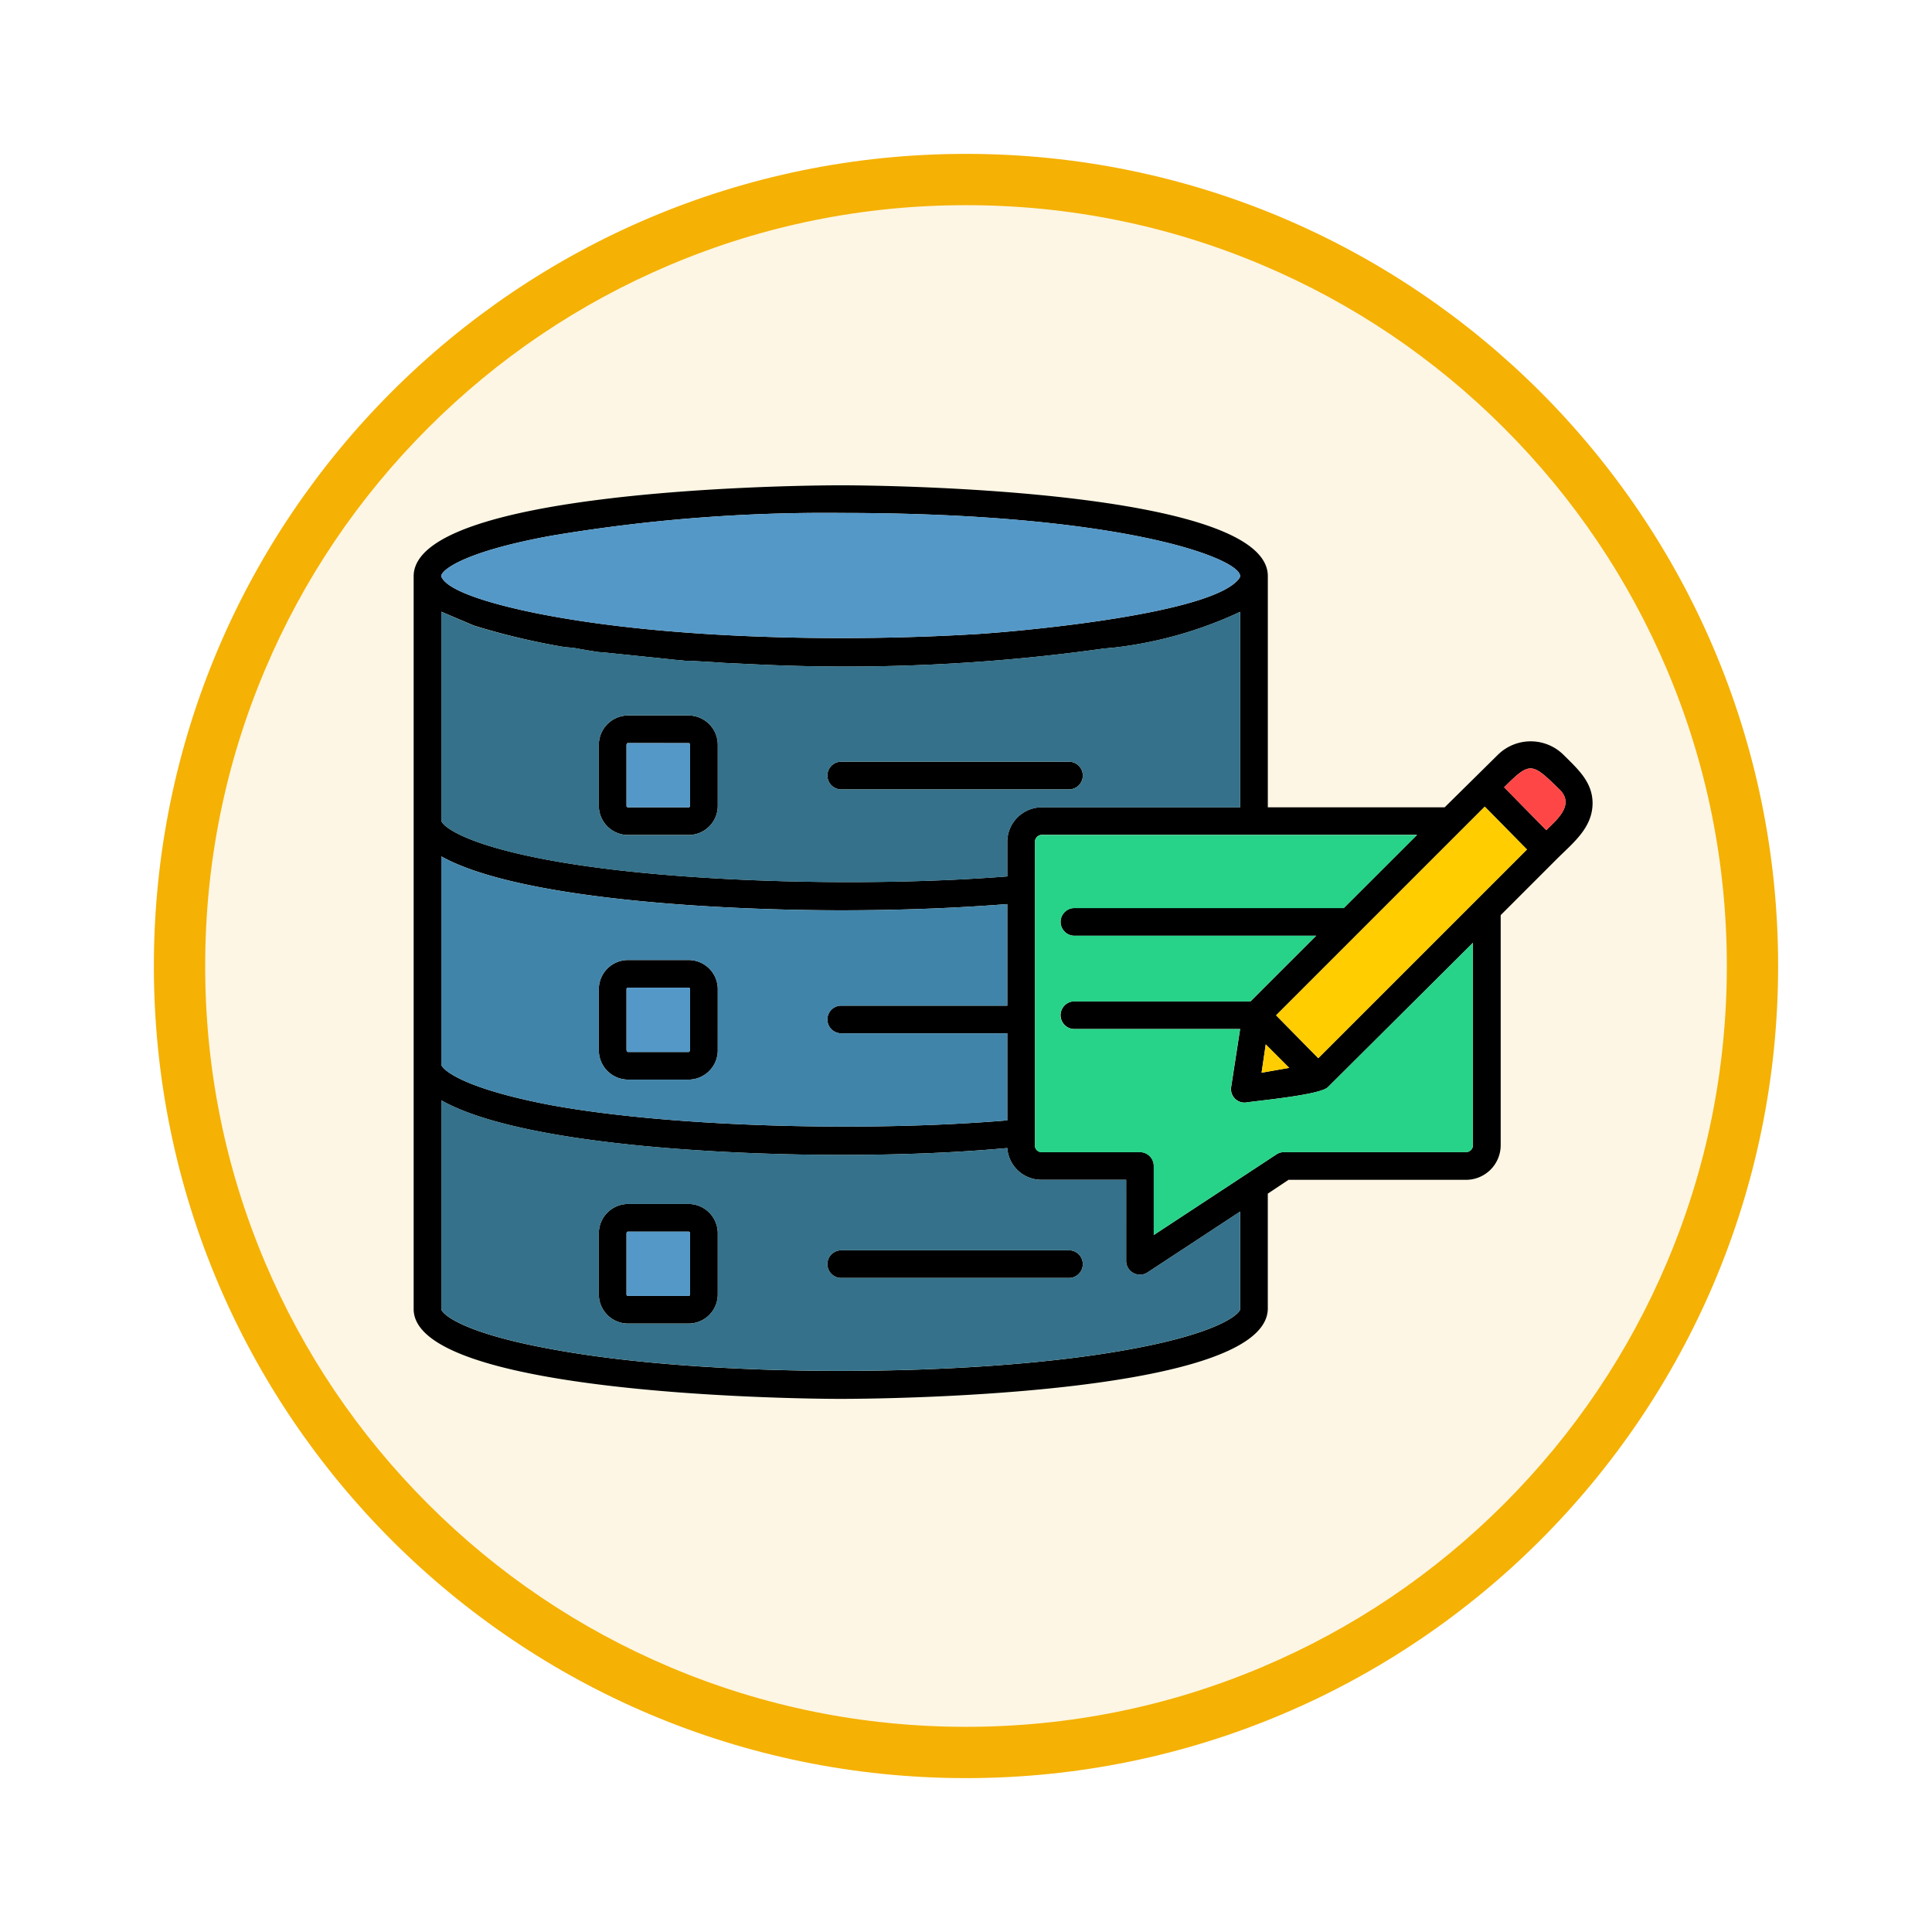 <svg xmlns="http://www.w3.org/2000/svg" xmlns:xlink="http://www.w3.org/1999/xlink" width="113" height="113" viewBox="0 0 113 113">
  <defs>
    <filter id="Trazado_982547" x="0" y="0" width="113" height="113" filterUnits="userSpaceOnUse">
      <feOffset dy="3" input="SourceAlpha"/>
      <feGaussianBlur stdDeviation="3" result="blur"/>
      <feFlood flood-opacity="0.161"/>
      <feComposite operator="in" in2="blur"/>
      <feComposite in="SourceGraphic"/>
    </filter>
  </defs>
  <g id="Grupo_1230630" data-name="Grupo 1230630" transform="translate(-271.328 -1864.898)">
    <g id="Grupo_1230208" data-name="Grupo 1230208" transform="translate(280.328 1870.898)">
      <g id="Grupo_1226970" data-name="Grupo 1226970">
        <g id="Grupo_1226448" data-name="Grupo 1226448">
          <g id="Grupo_1225528" data-name="Grupo 1225528">
            <g id="Grupo_1225173" data-name="Grupo 1225173">
              <g id="Grupo_1224643" data-name="Grupo 1224643">
                <g id="Grupo_1224291" data-name="Grupo 1224291">
                  <g id="Grupo_1224091" data-name="Grupo 1224091">
                    <g id="Grupo_1223183" data-name="Grupo 1223183">
                      <g id="Grupo_1211217" data-name="Grupo 1211217">
                        <g id="Grupo_1210736" data-name="Grupo 1210736">
                          <g id="Grupo_1210537" data-name="Grupo 1210537">
                            <g id="Grupo_1164202" data-name="Grupo 1164202">
                              <g id="Grupo_1158168" data-name="Grupo 1158168">
                                <g id="Grupo_1152576" data-name="Grupo 1152576">
                                  <g id="Grupo_1148633" data-name="Grupo 1148633">
                                    <g id="Grupo_1148525" data-name="Grupo 1148525">
                                      <g transform="matrix(1, 0, 0, 1, -9, -6)" filter="url(#Trazado_982547)">
                                        <g id="Trazado_982547-2" data-name="Trazado 982547" transform="translate(9 6)" fill="#fdf6e4">
                                          <path d="M 47.5 93.5 C 41.289 93.5 35.265 92.284 29.595 89.886 C 24.118 87.569 19.198 84.252 14.973 80.027 C 10.748 75.802 7.431 70.882 5.114 65.405 C 2.716 59.735 1.5 53.711 1.5 47.5 C 1.5 41.289 2.716 35.265 5.114 29.595 C 7.431 24.118 10.748 19.198 14.973 14.973 C 19.198 10.748 24.118 7.431 29.595 5.114 C 35.265 2.716 41.289 1.5 47.5 1.5 C 53.711 1.5 59.735 2.716 65.405 5.114 C 70.882 7.431 75.802 10.748 80.027 14.973 C 84.252 19.198 87.569 24.118 89.886 29.595 C 92.284 35.265 93.5 41.289 93.5 47.5 C 93.5 53.711 92.284 59.735 89.886 65.405 C 87.569 70.882 84.252 75.802 80.027 80.027 C 75.802 84.252 70.882 87.569 65.405 89.886 C 59.735 92.284 53.711 93.5 47.5 93.5 Z" stroke="none"/>
                                          <path d="M 47.5 3 C 41.491 3 35.664 4.176 30.18 6.496 C 24.881 8.737 20.122 11.946 16.034 16.034 C 11.946 20.122 8.737 24.881 6.496 30.18 C 4.176 35.664 3 41.491 3 47.5 C 3 53.509 4.176 59.336 6.496 64.82 C 8.737 70.119 11.946 74.878 16.034 78.966 C 20.122 83.054 24.881 86.263 30.18 88.504 C 35.664 90.824 41.491 92 47.5 92 C 53.509 92 59.336 90.824 64.82 88.504 C 70.119 86.263 74.878 83.054 78.966 78.966 C 83.054 74.878 86.263 70.119 88.504 64.82 C 90.824 59.336 92 53.509 92 47.5 C 92 41.491 90.824 35.664 88.504 30.18 C 86.263 24.881 83.054 20.122 78.966 16.034 C 74.878 11.946 70.119 8.737 64.82 6.496 C 59.336 4.176 53.509 3 47.5 3 M 47.5 -7.62939453125e-06 C 73.734 -7.62939453125e-06 95 21.266 95 47.5 C 95 73.734 73.734 95 47.5 95 C 21.266 95 -7.62939453125e-06 73.734 -7.62939453125e-06 47.5 C -7.62939453125e-06 21.266 21.266 -7.62939453125e-06 47.5 -7.62939453125e-06 Z" stroke="none" fill="#f5b104"/>
                                        </g>
                                      </g>
                                    </g>
                                  </g>
                                </g>
                              </g>
                            </g>
                          </g>
                        </g>
                      </g>
                    </g>
                  </g>
                </g>
              </g>
            </g>
          </g>
        </g>
      </g>
    </g>
    <g id="Layer_x0020_1" transform="translate(295.523 1701.283)">
      <path id="Trazado_1068805" data-name="Trazado 1068805" d="M51.21,226.073,49.836,224.7l-.243,1.657ZM3.516,200.2l-1.9-.808V211.6c0,.243,1.091,1.374,6.427,2.344,7.073,1.293,18.512,1.576,26.676.93v-2.021a2.027,2.027,0,0,1,2.021-2.021h11.6V199.4a23.719,23.719,0,0,1-7.437,2.1c-.162,0-.323.04-.485.04a108.494,108.494,0,0,1-20.492.93l-1.738-.081c-.04,0-.566-.04-.566-.04l-1.415-.081h-.283c-.283-.04-.525-.04-.808-.081l-3.88-.4-.485-.04-.243-.04c-.162-.04-.323-.04-.485-.081-.243-.04-.485-.081-.687-.121l-.485-.04A40.855,40.855,0,0,1,3.516,200.2ZM0,197.254C.2,192.4,21.179,192,24.979,192c3.759,0,24.938.4,24.979,5.295v13.54H60.3l3.112-3.072a2.732,2.732,0,0,1,3.84,0c.808.808,1.7,1.576,1.7,2.829,0,1.455-1.172,2.344-2.1,3.274l-3.274,3.274V230.6a2.027,2.027,0,0,1-2.021,2.021H51.17l-1.213.808v6.75c-.121,4.891-21.179,5.254-24.979,5.254-3.678,0-24.979-.4-24.979-5.254V197.254Zm24.979-3.638a96.539,96.539,0,0,0-16.935,1.334c-5.335.97-6.507,2.1-6.427,2.385.445,1.132,4.891,2.021,5.942,2.223,7.558,1.455,17.825,1.617,25.544,1.132,2.466-.162,13.783-1.172,15.2-3.274C48.866,196.527,42.278,193.617,24.979,193.617Zm0,23.241c-6.548,0-18.714-.566-23.362-3.153v12.166c0,.243,1.091,1.374,6.427,2.385,7.073,1.293,18.512,1.576,26.676.889v-5.093H24.979a.809.809,0,0,1,0-1.617h9.741v-5.941C31.648,216.736,28.374,216.857,24.979,216.857ZM36.336,215.6v15a.382.382,0,0,0,.4.4H42.48a.811.811,0,0,1,.808.808v4.042l7.194-4.729a.815.815,0,0,1,.445-.121h10.63a.405.405,0,0,0,.4-.4V218.757L53.474,227.2c-.445.445-3.88.768-4.729.889a.789.789,0,0,1-.93-.889l.525-3.4H38.6a.81.81,0,0,1,0-1.617H48.947l3.84-3.84H38.6a.81.81,0,0,1,0-1.617H54.4l4.284-4.284H36.74a.405.405,0,0,0-.4.4ZM24.979,231.165c-6.548,0-18.714-.566-23.362-3.193v12.206c0,.243,1.091,1.374,6.427,2.344,9.094,1.7,24.776,1.7,33.911,0,5.295-.97,6.386-2.1,6.386-2.344v-5.7l-5.416,3.557a.808.808,0,0,1-1.253-.647V232.62H36.74a2,2,0,0,1-2.021-1.859C31.648,231.044,28.374,231.165,24.979,231.165Zm13.378-21.381H24.979a.809.809,0,0,1,0-1.617H38.357A.809.809,0,0,1,38.357,209.784Zm-22.271,2.668H12.53a1.708,1.708,0,0,1-1.7-1.7V207.2a1.717,1.717,0,0,1,1.7-1.738h3.557a1.717,1.717,0,0,1,1.7,1.738v3.557A1.708,1.708,0,0,1,16.087,212.452Zm-3.557-5.376c-.04,0-.081.04-.081.121v3.557a.087.087,0,0,0,.081.081h3.557a.087.087,0,0,0,.081-.081V207.2c0-.081-.04-.121-.081-.121Zm3.557,19.684H12.53a1.717,1.717,0,0,1-1.7-1.738v-3.557a1.708,1.708,0,0,1,1.7-1.7h3.557a1.708,1.708,0,0,1,1.7,1.7v3.557A1.717,1.717,0,0,1,16.087,226.76Zm-3.557-5.376a.087.087,0,0,0-.081.081v3.557c0,.04.04.121.081.121h3.557c.04,0,.081-.081.081-.121v-3.557a.087.087,0,0,0-.081-.081ZM38.357,238.36H24.979a.809.809,0,0,1,0-1.617H38.357A.809.809,0,0,1,38.357,238.36Zm-22.271,2.668H12.53a1.708,1.708,0,0,1-1.7-1.7v-3.557a1.717,1.717,0,0,1,1.7-1.738h3.557a1.717,1.717,0,0,1,1.7,1.738v3.557A1.708,1.708,0,0,1,16.087,241.027Zm-3.557-5.376c-.04,0-.081.04-.081.121v3.557a.087.087,0,0,0,.081.081h3.557a.087.087,0,0,0,.081-.081v-3.557c0-.081-.04-.121-.081-.121ZM50.442,223l2.466,2.506L65.114,213.3l-2.466-2.506ZM63.78,209.663l2.466,2.506c.606-.606,1.657-1.455.808-2.344C65.4,208.208,65.316,208.127,63.78,209.663Z" fill-rule="evenodd"/>
      <path id="Trazado_1068806" data-name="Trazado 1068806" d="M76.74,1092.388H63.362a.809.809,0,0,1,0-1.617H76.74A.809.809,0,0,1,76.74,1092.388Zm3.314-5.739H75.124a2,2,0,0,1-2.021-1.859c-3.072.283-6.346.4-9.741.4-6.548,0-18.714-.566-23.362-3.193v12.206c0,.243,1.091,1.374,6.427,2.344,9.094,1.7,24.776,1.7,33.911,0,5.295-.97,6.386-2.1,6.386-2.344v-5.7l-5.416,3.557a.808.808,0,0,1-1.253-.647Zm-23.887,6.709a1.708,1.708,0,0,1-1.7,1.7H50.913a1.708,1.708,0,0,1-1.7-1.7V1089.8a1.717,1.717,0,0,1,1.7-1.738H54.47a1.717,1.717,0,0,1,1.7,1.738Z" transform="translate(-38.383 -854.028)" fill="#35718a" fill-rule="evenodd"/>
      <path id="Trazado_1068807" data-name="Trazado 1068807" d="M311.719,1275.678v-3.557c0-.081-.04-.121-.081-.121h-3.557c-.04,0-.081.041-.081.121v3.557a.087.087,0,0,0,.081.081h3.557A.087.087,0,0,0,311.719,1275.678Z" transform="translate(-295.551 -1036.348)" fill="#5498c8" fill-rule="evenodd"/>
      <path id="Trazado_1068808" data-name="Trazado 1068808" d="M46.427,743.551c7.073,1.293,18.512,1.576,26.676.889v-5.093H63.362a.809.809,0,0,1,0-1.617H73.1v-5.941c-3.072.242-6.346.364-9.741.364-6.548,0-18.714-.566-23.362-3.153v12.166C40,741.408,41.091,742.54,46.427,743.551Zm9.741-3.233a1.717,1.717,0,0,1-1.7,1.738H50.913a1.717,1.717,0,0,1-1.7-1.738V736.76a1.708,1.708,0,0,1,1.7-1.7H54.47a1.708,1.708,0,0,1,1.7,1.7Z" transform="translate(-38.383 -515.295)" fill="#4184a9" fill-rule="evenodd"/>
      <path id="Trazado_1068809" data-name="Trazado 1068809" d="M308.081,922.759h3.557c.04,0,.081-.081.081-.121v-3.557a.087.087,0,0,0-.081-.081h-3.557a.087.087,0,0,0-.081.081v3.557C308,922.678,308.04,922.759,308.081,922.759Z" transform="translate(-295.551 -697.616)" fill="#5498c8" fill-rule="evenodd"/>
      <path id="Trazado_1068810" data-name="Trazado 1068810" d="M46.427,389.551c7.073,1.293,18.512,1.576,26.676.93v-2.021a2.027,2.027,0,0,1,2.021-2.021h11.6V375a23.717,23.717,0,0,1-7.437,2.1l-.485.04a108.494,108.494,0,0,1-20.492.93l-1.738-.081-.566-.04-1.415-.081h-.283l-.808-.081-3.88-.4-.485-.04-.243-.04-.485-.081-.687-.121-.485-.04a40.857,40.857,0,0,1-5.335-1.253L40,375v12.206C40,387.449,41.091,388.581,46.427,389.551Zm16.935-5.78H76.74a.809.809,0,0,1,0,1.617H63.362A.809.809,0,0,1,63.362,383.771Zm-7.194-.97v3.557a1.708,1.708,0,0,1-1.7,1.7H50.913a1.708,1.708,0,0,1-1.7-1.7V382.8a1.717,1.717,0,0,1,1.7-1.738H54.47A1.717,1.717,0,0,1,56.167,382.8Z" transform="translate(-38.383 -175.603)" fill="#35718a" fill-rule="evenodd"/>
      <path id="Trazado_1068811" data-name="Trazado 1068811" d="M308.081,568.759h3.557a.087.087,0,0,0,.081-.081v-3.557c0-.081-.04-.121-.081-.121h-3.557c-.04,0-.081.04-.081.121v3.557A.087.087,0,0,0,308.081,568.759Z" transform="translate(-295.551 -357.924)" fill="#5498c8" fill-rule="evenodd"/>
      <path id="Trazado_1068812" data-name="Trazado 1068812" d="M45.851,237.941c7.558,1.455,17.825,1.617,25.544,1.132,2.466-.162,13.783-1.172,15.2-3.274.566-.889-6.022-3.8-23.321-3.8a96.541,96.541,0,0,0-16.935,1.334c-5.335.97-6.507,2.1-6.427,2.385C40.354,236.85,44.8,237.739,45.851,237.941Z" transform="translate(-38.293 -38.383)" fill="#5498c8" fill-rule="evenodd"/>
      <path id="Trazado_1068813" data-name="Trazado 1068813" d="M899,701.153v15a.382.382,0,0,0,.4.4h5.739a.811.811,0,0,1,.808.808V721.4l7.194-4.729a.814.814,0,0,1,.445-.121h10.63a.4.4,0,0,0,.4-.4V704.305l-8.488,8.447c-.445.445-3.88.768-4.729.889a.788.788,0,0,1-.93-.889l.525-3.4h-9.741a.81.81,0,0,1,0-1.617h10.347l3.84-3.84H901.263a.81.81,0,0,1,0-1.617h15.8L921.351,698H899.4a.405.405,0,0,0-.4.4Z" transform="translate(-862.664 -485.548)" fill="#27d389" fill-rule="evenodd"/>
      <path id="Trazado_1068814" data-name="Trazado 1068814" d="M1227.243,1001l-.243,1.657,1.617-.283Z" transform="translate(-1177.407 -776.302)" fill="#ffcd00" fill-rule="evenodd"/>
      <path id="Trazado_1068815" data-name="Trazado 1068815" d="M1248,669.206l2.466,2.506,12.206-12.206L1260.206,657Z" transform="translate(-1197.558 -446.205)" fill="#ffcd00" fill-rule="evenodd"/>
      <path id="Trazado_1068816" data-name="Trazado 1068816" d="M1578,602.81l2.466,2.506c.606-.606,1.657-1.455.808-2.344C1579.617,601.355,1579.536,601.274,1578,602.81Z" transform="translate(-1514.22 -393.147)" fill="#ff4646" fill-rule="evenodd"/>
    </g>
  </g>
</svg>
